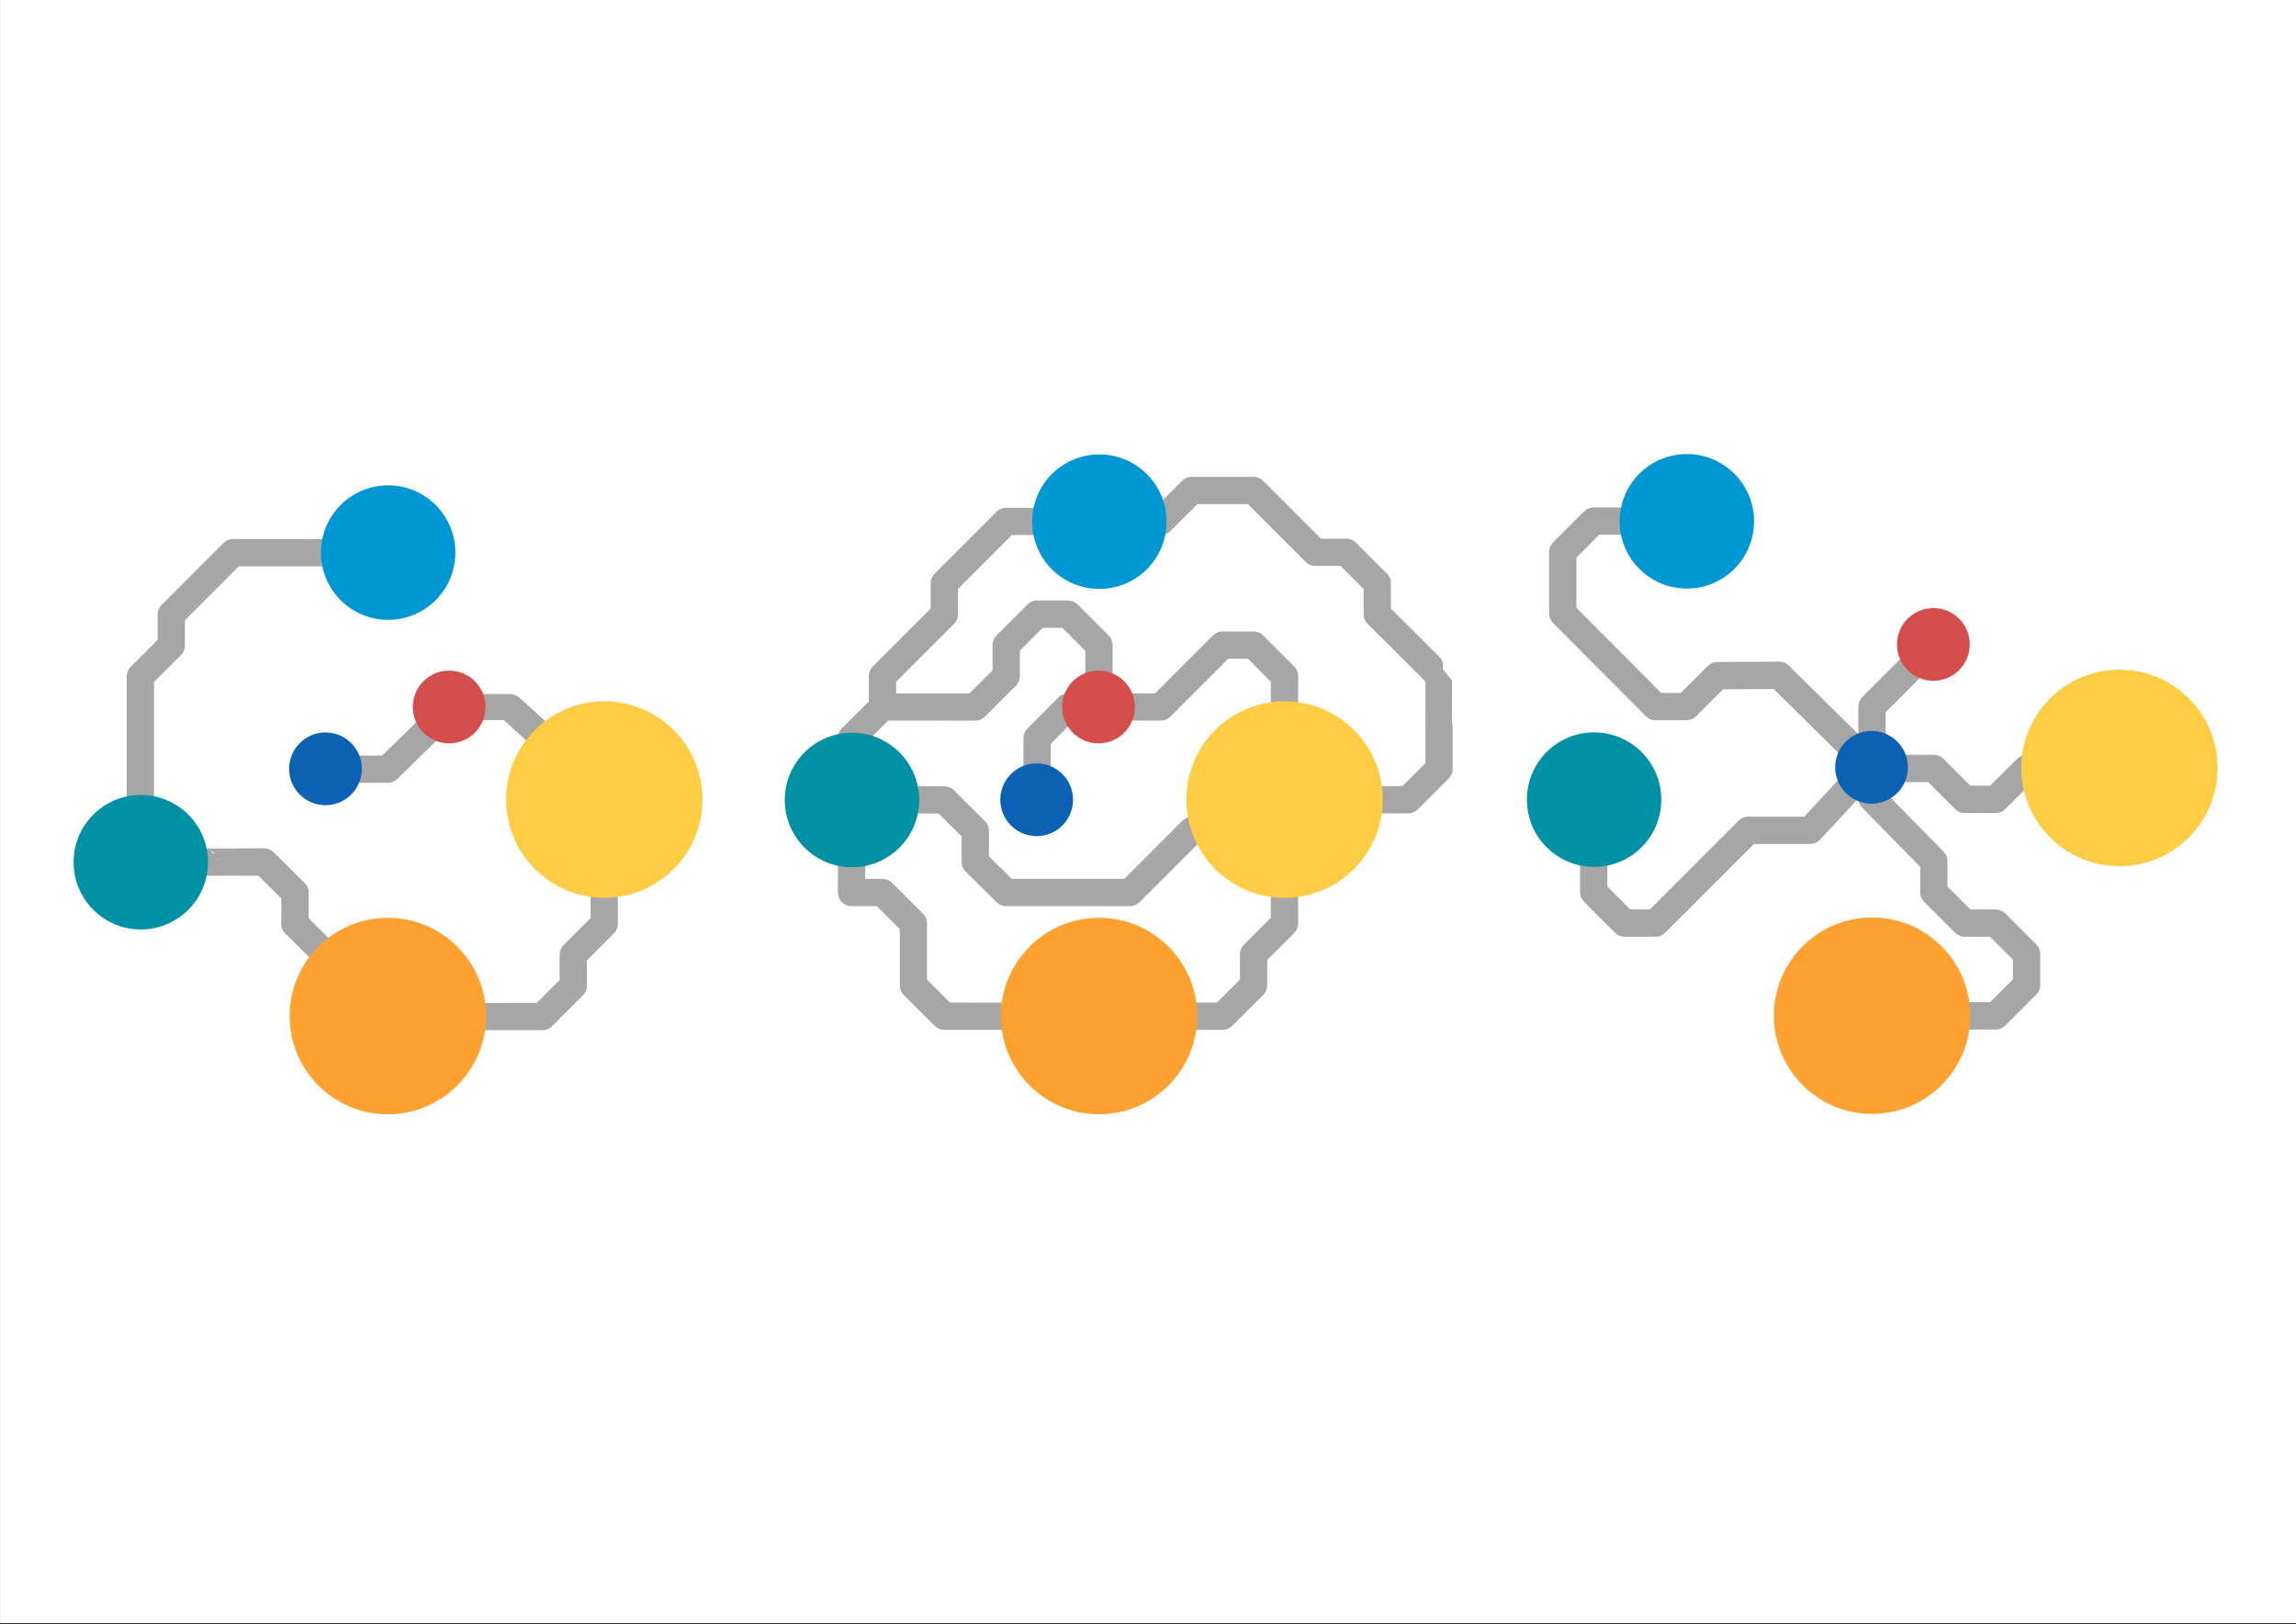 <?xml version="1.0" encoding="UTF-8" standalone="no"?>
<!DOCTYPE svg PUBLIC "-//W3C//DTD SVG 1.1//EN" "http://www.w3.org/Graphics/SVG/1.1/DTD/svg11.dtd">
<svg width="100%" height="100%" viewBox="0 0 3508 2481" version="1.1" xmlns="http://www.w3.org/2000/svg" xmlns:xlink="http://www.w3.org/1999/xlink" xml:space="preserve" xmlns:serif="http://www.serif.com/" style="fill-rule:evenodd;clip-rule:evenodd;stroke-linecap:round;stroke-linejoin:round;stroke-miterlimit:1.5;">
    <rect x="0" y="0" width="3508" height="2481" fill="#333333" stroke="none"/>
    <g transform="matrix(1,0,0,1,-9.09495e-13,-2711)">
        <g transform="matrix(1,0,0,1,-7432.21,2711)">
            <g transform="matrix(8.494,0,0,6.02,5342.77,-27861.4)">
                <rect x="246" y="4628" width="413" height="412" style="fill:white;"/>
            </g>
            <g transform="matrix(1,0,0,1,3717,53)">
                <g transform="matrix(1,0,0,1,3504.5,507.268)">
                    <path d="M2031.5,992.126L2078.74,992.126L2125.98,944.882L2125.98,897.638L2173.23,850.394L2173.23,803.15" style="fill:none;stroke:rgb(166,166,166);stroke-width:41.67px;"/>
                </g>
                <g transform="matrix(1,0,0,1,3504.5,507.268)">
                    <path d="M1795.28,236.22L1748.03,236.22L1653.54,330.709L1653.54,377.953L1559.06,472.441L1559.06,519.685L1511.81,566.929" style="fill:none;stroke:rgb(166,166,166);stroke-width:41.67px;"/>
                </g>
                <g transform="matrix(1,0,0,1,3504.5,507.268)">
                    <path d="M1984.25,236.22L2031.5,188.976L2125.98,188.976L2220.47,283.465L2267.72,283.465L2314.96,330.709L2314.96,377.953C2314.96,377.953 2409.64,471.879 2409.45,472.441C2409.26,473.002 2409.45,614.173 2409.45,614.173L2362.2,661.417L2314.96,661.417" style="fill:none;stroke:rgb(166,166,166);stroke-width:41.67px;"/>
                </g>
                <g transform="matrix(1,0,0,1,3504.5,507.268)">
                    <path d="M1937.01,519.685L1984.25,519.685L2078.74,425.197L2125.98,425.197L2173.23,472.441L2173.23,519.685" style="fill:none;stroke:rgb(166,166,166);stroke-width:41.67px;"/>
                </g>
                <g transform="matrix(1,0,0,1,3504.5,507.268)">
                    <path d="M1511.81,756.448L1511.81,803.15L1559.06,803.15L1606.3,850.394L1606.3,944.882L1653.54,992.126L1748.03,992.2" style="fill:none;stroke:rgb(166,166,166);stroke-width:41.67px;"/>
                </g>
                <g transform="matrix(1,0,0,1,3504.5,507.268)">
                    <path d="M1559.06,519.685L1700.79,519.718L1748.03,472.441L1748.03,425.197L1795.28,377.953L1842.52,377.953L1889.76,425.197L1889.76,472.441" style="fill:none;stroke:rgb(166,166,166);stroke-width:41.67px;"/>
                </g>
                <g transform="matrix(1,0,0,1,3504.5,507.268)">
                    <path d="M1606.3,661.417L1653.54,661.688L1700.79,708.661L1700.79,756.448L1748.03,803.15L1937.01,803.15L2031.5,708.661" style="fill:none;stroke:rgb(166,166,166);stroke-width:41.67px;"/>
                </g>
                <g transform="matrix(1,0,0,1,3504.5,507.268)">
                    <path d="M1795.28,614.173L1795.28,567.471L1842.52,519.782" style="fill:none;stroke:rgb(166,166,166);stroke-width:41.67px;"/>
                </g>
            </g>
            <g transform="matrix(0.732,0,0,0.727,8073.72,903.333)">
                <ellipse cx="1416.5" cy="243" rx="64.5" ry="65" style="fill:rgb(211,78,75);stroke:rgb(211,78,75);stroke-width:22.84px;"/>
            </g>
            <g transform="matrix(0.732,0,0,0.727,7979.24,1045.06)">
                <ellipse cx="1416.5" cy="243" rx="64.5" ry="65" style="fill:rgb(12,97,181);stroke:rgb(12,97,181);stroke-width:22.84px;"/>
            </g>
            <g transform="matrix(1.125,0,0,1.138,8124.76,514.162)">
                <ellipse cx="1129" cy="621.5" rx="126" ry="124.5" style="fill:rgb(255,205,68);stroke:rgb(255,205,68);stroke-width:14.73px;"/>
            </g>
            <g transform="matrix(1.125,0,0,1.138,7841.3,844.871)">
                <ellipse cx="1129" cy="621.5" rx="126" ry="124.5" style="fill:rgb(255,161,49);stroke:rgb(255,161,49);stroke-width:14.73px;"/>
            </g>
            <g transform="matrix(1.033,0,0,1.077,7226.15,130.779)">
                <ellipse cx="1825.5" cy="618.5" rx="91.5" ry="87.5" style="fill:rgb(0,151,213);stroke:rgb(0,151,213);stroke-width:15.8px;"/>
            </g>
            <g transform="matrix(1.033,0,0,1.077,6848.19,555.976)">
                <ellipse cx="1825.5" cy="618.5" rx="91.5" ry="87.5" style="fill:rgb(0,145,164);stroke:rgb(0,145,164);stroke-width:15.8px;"/>
            </g>
            <g transform="matrix(1,0,0,1,3717,53)">
                <g transform="matrix(0.948,0,0,0.87,3642.92,122.937)">
                    <path d="M850.394,1039.37L897.638,1039.37L944.882,1086.07" style="fill:none;stroke:rgb(166,166,166);stroke-width:45.78px;"/>
                </g>
                <g transform="matrix(1,0,0,1,3598.99,-11.875)">
                    <path d="M661.417,1133.86L708.661,1133.86L772,1072" style="fill:none;stroke:rgb(166,166,166);stroke-width:41.67px;"/>
                </g>
                <g transform="matrix(1,0,0,1,3598.99,-11.875)">
                    <path d="M614.173,803.15L472.441,803.15L377.953,897.638L377.953,944.882L330.709,992.126L330.709,1181.1" style="fill:none;stroke:rgb(166,166,166);stroke-width:41.67px;"/>
                </g>
                <g transform="matrix(1,0,0,1,3598.99,-11.875)">
                    <path d="M1039.37,1322.84L1039.37,1370.08L992.126,1417.32L992.126,1464.57L944.882,1511.81L850.394,1511.81" style="fill:none;stroke:rgb(166,166,166);stroke-width:41.67px;"/>
                </g>
                <g transform="matrix(1,0,0,1,3598.99,-11.875)">
                    <path d="M425.197,1275.59C425.809,1276.3 519.685,1275.59 519.685,1275.59L566.929,1322.84" style="fill:none;stroke:rgb(166,166,166);stroke-width:41.67px;"/>
                </g>
                <g transform="matrix(1,0,0,1,3598.99,-11.875)">
                    <path d="M566.929,1370.08L566.929,1322.84L566.929,1370.08Z" style="fill:none;stroke:rgb(166,166,166);stroke-width:41.67px;"/>
                </g>
                <g transform="matrix(1,0,0,1,3598.99,-11.875)">
                    <path d="M606,1409L566.929,1370.08" style="fill:none;stroke:rgb(166,166,166);stroke-width:41.67px;"/>
                </g>
            </g>
            <g transform="matrix(0.732,0,0,0.727,7081.6,903.333)">
                <ellipse cx="1416.5" cy="243" rx="64.5" ry="65" style="fill:rgb(211,78,75);stroke:rgb(211,78,75);stroke-width:22.84px;"/>
            </g>
            <g transform="matrix(0.732,0,0,0.727,6892.62,997.821)">
                <ellipse cx="1416.5" cy="243" rx="64.5" ry="65" style="fill:rgb(12,97,181);stroke:rgb(12,97,181);stroke-width:22.84px;"/>
            </g>
            <g transform="matrix(1.125,0,0,1.138,6754.68,844.871)">
                <ellipse cx="1129" cy="621.5" rx="126" ry="124.5" style="fill:rgb(255,161,49);stroke:rgb(255,161,49);stroke-width:14.73px;"/>
            </g>
            <g transform="matrix(1.125,0,0,1.138,7085.39,514.162)">
                <ellipse cx="1129" cy="621.5" rx="126" ry="124.5" style="fill:rgb(255,205,68);stroke:rgb(255,205,68);stroke-width:14.73px;"/>
            </g>
            <g transform="matrix(1.033,0,0,1.077,5761.58,651.006)">
                <ellipse cx="1825.5" cy="618.5" rx="91.5" ry="87.5" style="fill:rgb(0,145,164);stroke:rgb(0,145,164);stroke-width:15.8px;"/>
            </g>
            <g transform="matrix(1.033,0,0,1.077,6139.53,178.023)">
                <ellipse cx="1825.5" cy="618.5" rx="91.5" ry="87.5" style="fill:rgb(0,151,213);stroke:rgb(0,151,213);stroke-width:15.8px;"/>
            </g>
            <g transform="matrix(1,0,0,1,3717,53)">
                <g transform="matrix(1,0,0,1,4591.11,-674.377)">
                    <path d="M1984.25,1741L1984.25,1700.79L2043,1642" style="fill:none;stroke:rgb(166,166,166);stroke-width:41.67px;"/>
                </g>
                <g transform="matrix(1,0,0,1,4591.11,-674.377)">
                    <path d="M1984.25,1840.72L2078.74,1937.01L2078.74,1984.25L2125.98,2031.5L2173.23,2031.5L2220.47,2078.74L2220.47,2125.98L2173.23,2173.23L2125.98,2173.23" style="fill:none;stroke:rgb(166,166,166);stroke-width:41.67px;"/>
                </g>
                <g transform="matrix(1,0,0,1,4591.11,-674.377)">
                    <path d="M2031.5,1795.28L2078.74,1795.28L2125.98,1842.52L2173.23,1842.52L2220.84,1795.28" style="fill:none;stroke:rgb(166,166,166);stroke-width:41.67px;"/>
                </g>
                <g transform="matrix(1,0,0,1,4591.11,-674.377)">
                    <path d="M1559.06,1937.01L1559.06,1984.25L1606.3,2031.5L1653.54,2031.5L1795.28,1889.76L1889.76,1889.76L1949,1826" style="fill:none;stroke:rgb(166,166,166);stroke-width:41.67px;"/>
                </g>
                <g transform="matrix(1,0,0,1,4591.11,-674.377)">
                    <path d="M1606.3,1417.32L1559.06,1417.32L1511.81,1464.57L1511.81,1558.51L1653.54,1700.79L1700.79,1700.79L1748.03,1653.54L1842.52,1653L1949,1758" style="fill:none;stroke:rgb(166,166,166);stroke-width:41.67px;"/>
                </g>
            </g>
            <g transform="matrix(0.732,0,0,0.727,9349.31,807.76)">
                <ellipse cx="1416.5" cy="243" rx="64.5" ry="65" style="fill:rgb(211,78,75);stroke:rgb(211,78,75);stroke-width:22.84px;"/>
            </g>
            <g transform="matrix(0.732,0,0,0.727,9254.83,995.483)">
                <ellipse cx="1416.5" cy="243" rx="64.5" ry="65" style="fill:rgb(12,97,181);stroke:rgb(12,97,181);stroke-width:22.84px;"/>
            </g>
            <g transform="matrix(1.125,0,0,1.138,9400.35,465.834)">
                <ellipse cx="1129" cy="621.5" rx="126" ry="124.5" style="fill:rgb(255,205,68);stroke:rgb(255,205,68);stroke-width:14.73px;"/>
            </g>
            <g transform="matrix(1.125,0,0,1.138,9022.4,844.329)">
                <ellipse cx="1129" cy="621.5" rx="126" ry="124.5" style="fill:rgb(255,161,49);stroke:rgb(255,161,49);stroke-width:14.73px;"/>
            </g>
            <g transform="matrix(1.033,0,0,1.077,8123.78,130.237)">
                <ellipse cx="1825.5" cy="618.5" rx="91.5" ry="87.5" style="fill:rgb(0,151,213);stroke:rgb(0,151,213);stroke-width:15.8px;"/>
            </g>
            <g transform="matrix(1.033,0,0,1.077,7982.05,555.434)">
                <ellipse cx="1825.5" cy="618.5" rx="91.5" ry="87.5" style="fill:rgb(0,145,164);stroke:rgb(0,145,164);stroke-width:15.8px;"/>
            </g>
        </g>
    </g>
</svg>
